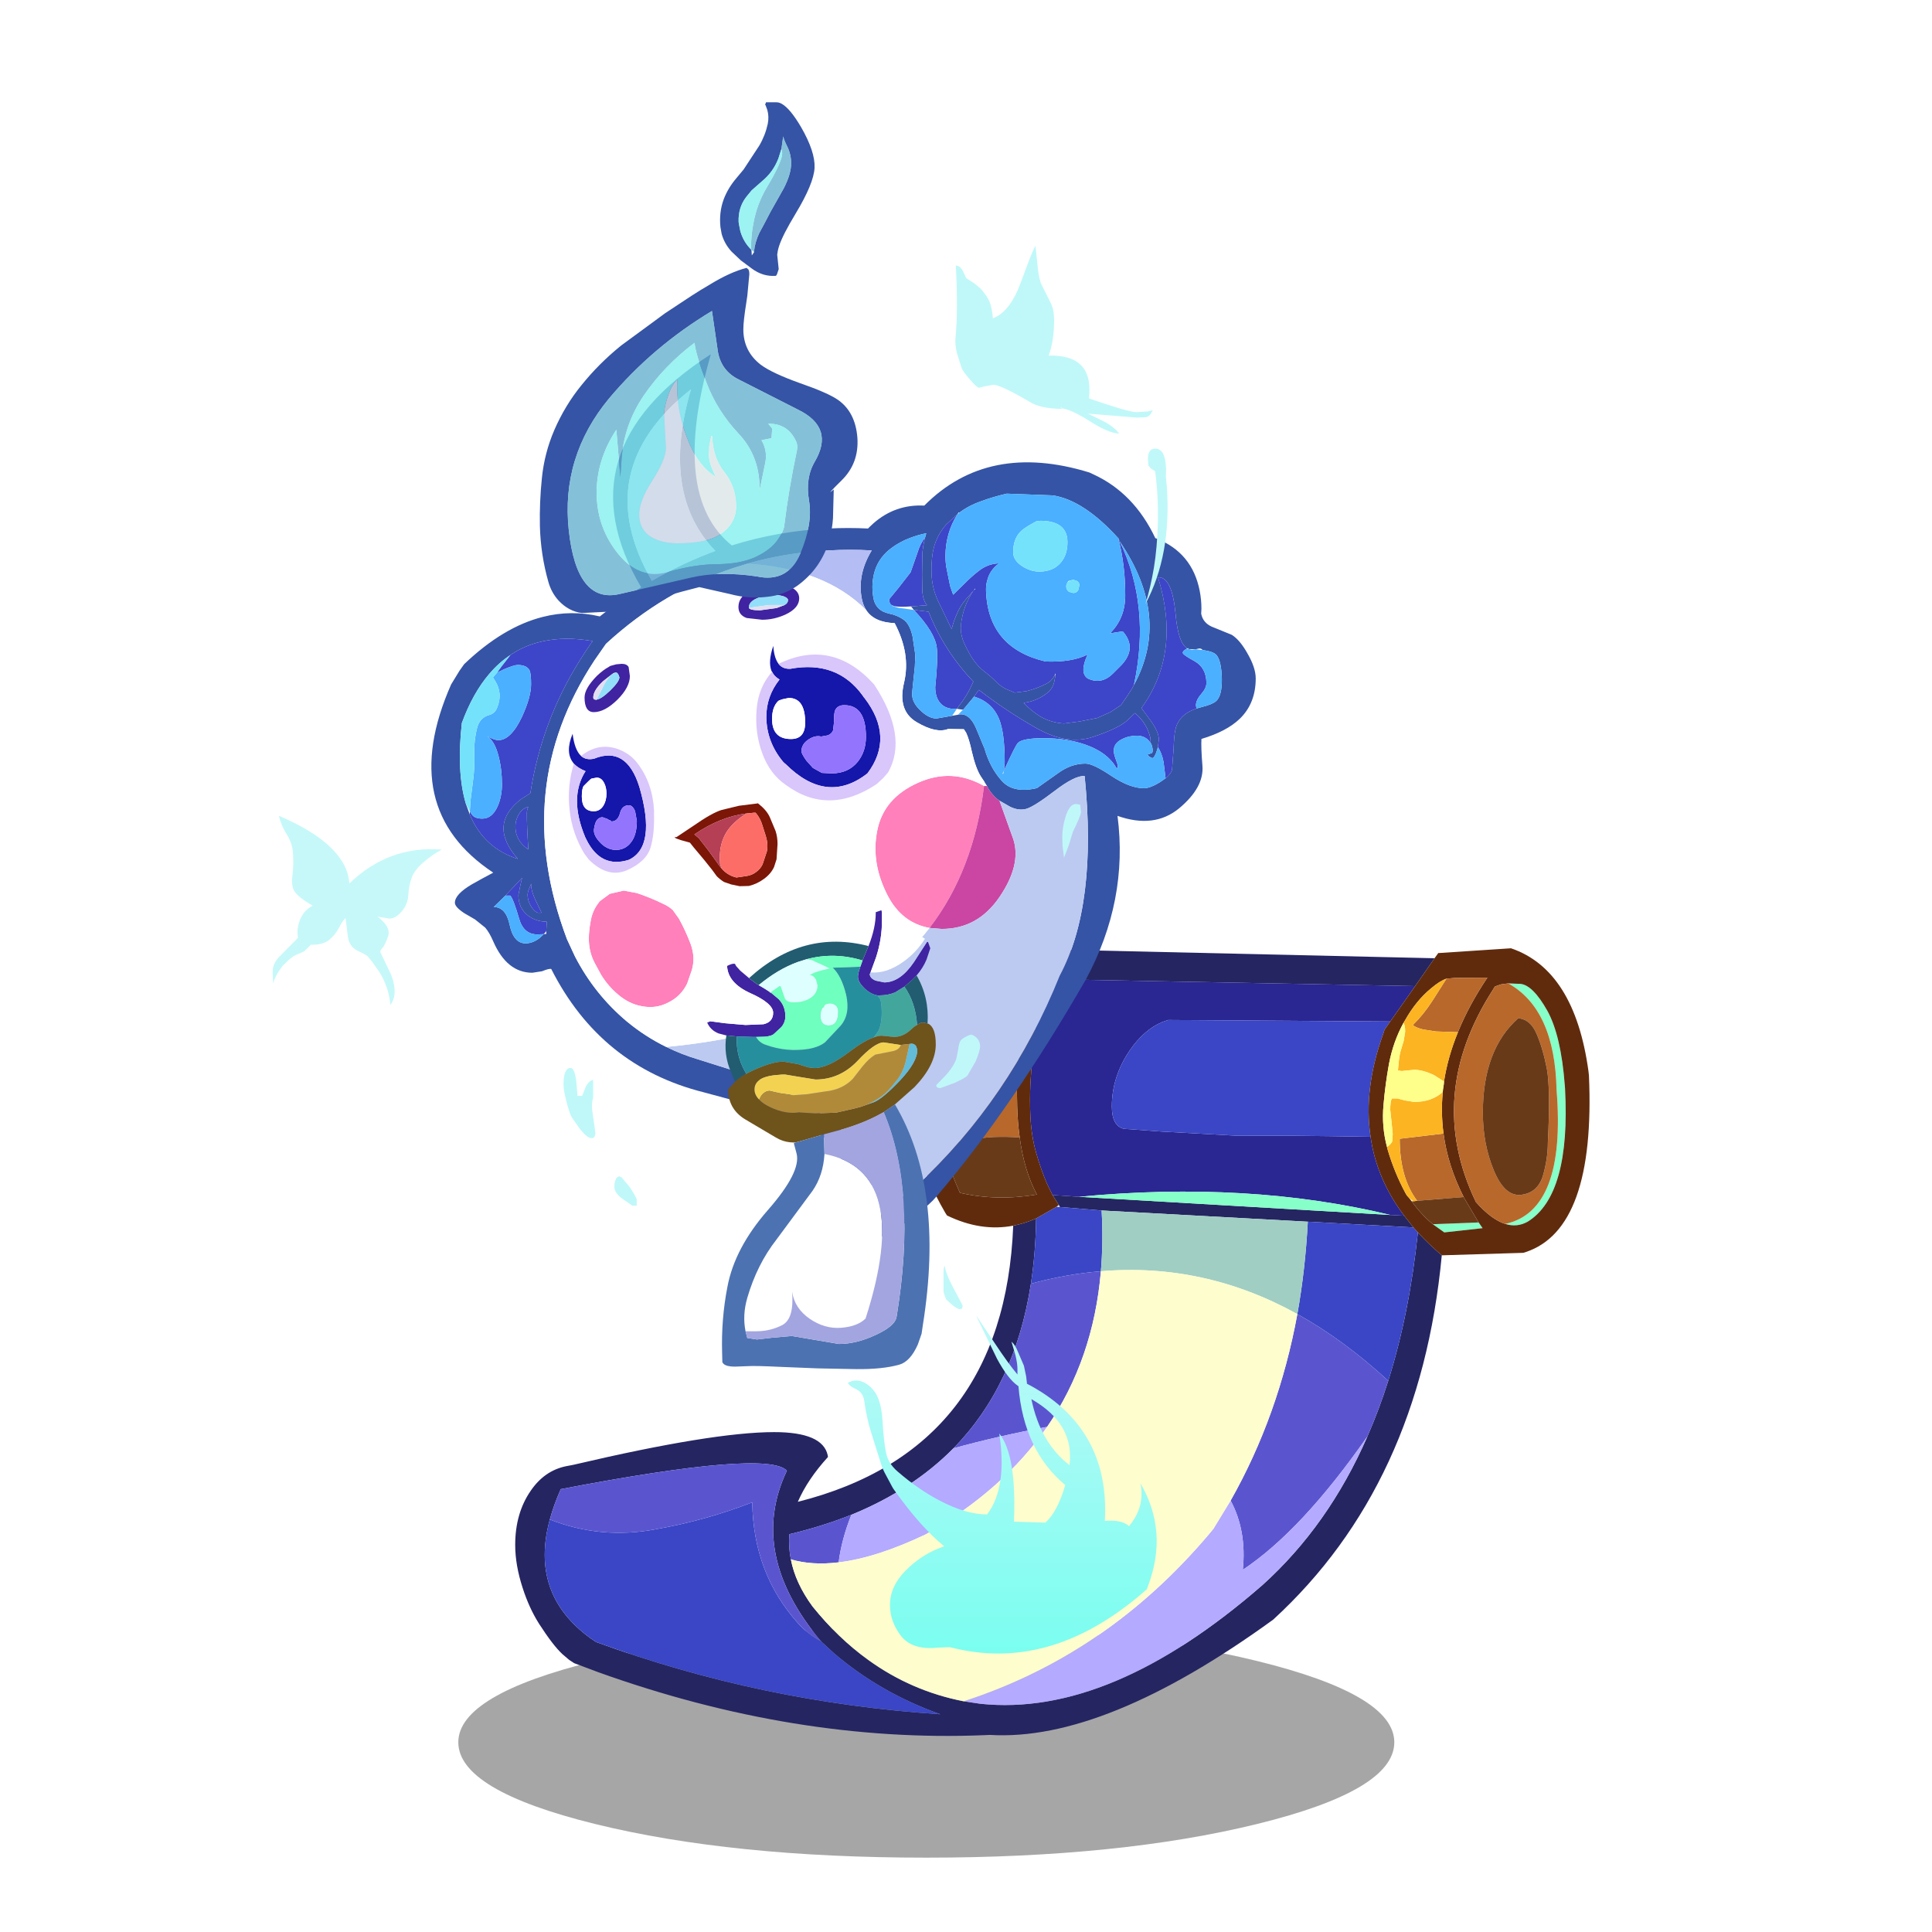<svg xmlns:ffdec="https://www.free-decompiler.com/flash" xmlns:xlink="http://www.w3.org/1999/xlink" ffdec:objectType="frame" height="90" width="90" xmlns="http://www.w3.org/2000/svg"><use ffdec:characterId="29" height="90.45" transform="translate(12.7 -3.45)" width="61.3" xlink:href="#a"/><defs><use ffdec:characterId="1" height="24.95" width="101.4" xlink:href="#b" id="k"/><use ffdec:characterId="3" height="162.35" width="215.7" xlink:href="#c" id="l"/><use ffdec:characterId="5" height="180.1" width="165.5" xlink:href="#d" id="m"/><use ffdec:characterId="7" height="38" width="33.95" xlink:href="#e" id="o"/><use ffdec:characterId="9" height="37.7" width="39.65" xlink:href="#f" id="q"/><use ffdec:characterId="11" height="241.95" width="121.3" xlink:href="#g" id="w"/><use ffdec:characterId="14" height="60.7" width="65.6" xlink:href="#h" id="s"/><use ffdec:characterId="20" height="102.75" transform="translate(6.3 35.25)" width="63.8" xlink:href="#i" id="t"/><use ffdec:characterId="27" height="92.15" width="46.3" xlink:href="#j" id="u"/><g id="a" transform="translate(-12.7 3.45)"><use ffdec:characterId="2" height="24.95" transform="matrix(.43 0 0 .43 21.35 75.808)" width="101.4" xlink:href="#k"/><use ffdec:characterId="4" height="162.35" transform="translate(24 43.2) scale(.232)" width="215.7" xlink:href="#l"/><use ffdec:characterId="6" height="180.1" transform="translate(20.1 16.5) scale(.232)" width="165.5" xlink:href="#m"/><filter id="n"><feColorMatrix in="SourceGraphic" result="filterResult0" values="0 0 0 0 0.0,0 0 0 0 0.0,0 0 0 0 1.0,0 0 0 1 0"/><feConvolveMatrix divisor="506" in="filterResult0" kernelMatrix="1 1 1 1 1 1 1 1 1 1 1 1 1 1 1 1 1 1 1 1 1 1 1 1 1 1 1 1 1 1 1 1 1 1 1 1 1 1 1 1 1 1 1 1 1 1 1 1 1 1 1 1 1 1 1 1 1 1 1 1 1 1 1 1 1 1 1 1 1 1 1 1 1 1 1 1 1 1 1 1 1 1 1 1 1 1 1 1 1 1 1 1 1 1 1 1 1 1 1 1 1 1 1 1 1 1 1 1 1 1 1 1 1 1 1 1 1 1 1 1 1 1 1 1 1 1 1 1 1 1 1 1 1 1 1 1 1 1 1 1 1 1 1 1 1 1 1 1 1 1 1 1 1 1 1 1 1 1 1 1 1 1 1 1 1 1 1 1 1 1 1 1 1 1 1 1 1 1 1 1 1 1 1 1 1 1 1 1 1 1 1 1 1 1 1 1 1 1 1 1 1 1 1 1 1 1 1 1 1 1 1 1 1 1 1 1 1 1 1 1 1 1 1 1 1 1 1 1 1 1 1 1 1 1 1 1 1 1 1 1 1 1 1 1 1 1 1 1 1 1 1 1 1 1 1 1 1 1 1 1 1 1 1 1 1 1 1 1 1 1 1 1 1 1 1 1 1 1 1 1 1 1 1 1 1 1 1 1 1 1 1 1 1 1 1 1 1 1 1 1 1 1 1 1 1 1 1 1 1 1 1 1 1 1 1 1 1 1 1 1 1 1 1 1 1 1 1 1 1 1 1 1 1 1 1 1 1 1 1 1 1 1 1 1 1 1 1 1 1 1 1 1 1 1 1 1 1 1 1 1 1 1 1 1 1 1 1 1 1 1 1 1 1 1 1 1 1 1 1 1 1 1 1 1 1 1 1 1 1 1 1 1 1 1 1 1 1 1 1 1 1 1 1 1 1 1 1 1 1 1 1 1 1 1 1 1 1 1 1 1 1 1 1 1 1 1 1 1 1 1 1 1 1 1 1 1 1 1 1 1 1 1 1 1 1 1 1 1 1 1 1 1 1 1 1 1 1 1 1 1 1 1 1 1 1 1 1 1 1 1 1 1 1 1 1 1 1 1 1 1 1 1 1 1 1 1 1 1 1 1 1 1 1 1 1 1 1 1 1 1 1 1 1 1 1 1" order="22 23" result="filterResult1"/><feComposite in="SourceGraphic" in2="filterResult1" result="filterResult2"/></filter><use ffdec:characterId="8" filter="url(#n)" height="38" transform="translate(12.7 38) scale(.232)" width="33.95" xlink:href="#o"/><filter id="p"><feColorMatrix in="SourceGraphic" result="filterResult3" values="0 0 0 0 0.0,0 0 0 0 0.0,0 0 0 0 1.0,0 0 0 1 0"/><feConvolveMatrix divisor="484" in="filterResult3" kernelMatrix="1 1 1 1 1 1 1 1 1 1 1 1 1 1 1 1 1 1 1 1 1 1 1 1 1 1 1 1 1 1 1 1 1 1 1 1 1 1 1 1 1 1 1 1 1 1 1 1 1 1 1 1 1 1 1 1 1 1 1 1 1 1 1 1 1 1 1 1 1 1 1 1 1 1 1 1 1 1 1 1 1 1 1 1 1 1 1 1 1 1 1 1 1 1 1 1 1 1 1 1 1 1 1 1 1 1 1 1 1 1 1 1 1 1 1 1 1 1 1 1 1 1 1 1 1 1 1 1 1 1 1 1 1 1 1 1 1 1 1 1 1 1 1 1 1 1 1 1 1 1 1 1 1 1 1 1 1 1 1 1 1 1 1 1 1 1 1 1 1 1 1 1 1 1 1 1 1 1 1 1 1 1 1 1 1 1 1 1 1 1 1 1 1 1 1 1 1 1 1 1 1 1 1 1 1 1 1 1 1 1 1 1 1 1 1 1 1 1 1 1 1 1 1 1 1 1 1 1 1 1 1 1 1 1 1 1 1 1 1 1 1 1 1 1 1 1 1 1 1 1 1 1 1 1 1 1 1 1 1 1 1 1 1 1 1 1 1 1 1 1 1 1 1 1 1 1 1 1 1 1 1 1 1 1 1 1 1 1 1 1 1 1 1 1 1 1 1 1 1 1 1 1 1 1 1 1 1 1 1 1 1 1 1 1 1 1 1 1 1 1 1 1 1 1 1 1 1 1 1 1 1 1 1 1 1 1 1 1 1 1 1 1 1 1 1 1 1 1 1 1 1 1 1 1 1 1 1 1 1 1 1 1 1 1 1 1 1 1 1 1 1 1 1 1 1 1 1 1 1 1 1 1 1 1 1 1 1 1 1 1 1 1 1 1 1 1 1 1 1 1 1 1 1 1 1 1 1 1 1 1 1 1 1 1 1 1 1 1 1 1 1 1 1 1 1 1 1 1 1 1 1 1 1 1 1 1 1 1 1 1 1 1 1 1 1 1 1 1 1 1 1 1 1 1 1 1 1 1 1 1 1 1 1 1 1 1 1 1 1 1 1 1 1 1 1 1 1 1 1 1 1 1 1 1" order="22 22" result="filterResult4"/><feComposite in="SourceGraphic" in2="filterResult4" result="filterResult5"/></filter><use ffdec:characterId="10" filter="url(#p)" height="37.7" transform="translate(44.5 11.45) scale(.232)" width="39.65" xlink:href="#q"/><use ffdec:characterId="13" height="241.95" transform="translate(26.25 20.9) scale(.232)" width="121.3" xlink:href="#r"/><use ffdec:characterId="19" height="60.7" transform="translate(26.5 27.2) scale(.232)" width="67.05" xlink:href="#s"/><use ffdec:characterId="26" height="139.2" transform="translate(23.689 -3.425) scale(.232)" width="75.3" xlink:href="#t"/><use ffdec:characterId="28" height="92.15" transform="translate(32.85 42.4) scale(.232)" width="46.3" xlink:href="#u"/></g><g id="c" fill-rule="evenodd"><path d="M100 59.9q2.35-.45 4.6-1.45-.1 6.9-1.05 13.1Q100.4 91.95 88 104.6q-8.25 8.35-20.5 13.35-5.75 2.3-12.45 3.9-.2 2.55.3 5.05.9 4.75 4.35 9.45 5.15 6.4 11.2 10.75 8.65 6.25 19.15 8.3l3.35.5q26.1 2.75 56.65-23.85 13.25-11.95 21.05-29.8 2.35-5.35 4.2-11.2 4.25-13.5 5.95-29.8 2.15 2.35 4.8 4.6-4.35 46.1-33.85 73.15-33.85 24.55-56.9 23.15l-1.1.05q-37.95 1.55-77.55-12.65l-4.8-1.8-1-.65-1.35-1.15q-1.9-1.75-4.7-6.1-2-3.15-3.3-7.2Q0 128.05 0 124q0-6.35 3.1-10.85 2.75-4.05 7.1-4.95l1.05-.2.5-.1q27.9-6.55 40.25-6.55 9.75 0 10.75 4.65l.05.35q-4.1 4.5-6.05 9Q98.2 104.9 100 59.9m9.15-4.15-1.25-2 5.3.35 62.55 3.65 2.75.15 1.85 2.35-21.2-1.15-41.4-2.25h-.05l-8.35-.7-.15-.35-.05-.05m-1.9-45.35q1.25-3.05 2.75-5.9h.05l74.55 1.7-3.9 5.6-73.45-1.4m-45.9 132.9q-14.7-17.6-6.8-34.2-3.9-4.25-45.4 3.7-1.4 3.15-2.2 6.1-4.1 15 8.25 23.9l1.05.7q33.2 12.15 69.1 14.5-12.15-4.35-21.4-12.3l-2.5-2.3.05-.05-.15-.05" fill="#252562"/><path d="m107.9 53.75-1.1-2.25q-1.25-2.9-2.2-6.25-.95-3.35-1.15-7.25-.15-3.3 0-6.55l.5-7.8q.35-3.5 1.2-6.95.75-3 1.85-5.8l.25-.5 73.45 1.4-5 7.1-44.6-.3-1.15.4q-3.65 1.5-6.55 5.7-3.6 5.3-3.6 11.25 0 3.9 2.4 4.5l7.6.55 15.35.85q9.6-.1 26.6.2 1.2 8.5 6.75 15.85l-2.75-.15q-28.6-6.9-62.55-3.65l-5.3-.35" fill="#2a2692"/><path d="m104.6 58.45 4.1-2.35.65.05 8.35.7h.05q.35 6.3-.15 12.2-6.9.55-14.05 2.5.95-6.2 1.05-13.1m67.15-16.4q-17-.3-26.6-.2L129.8 41l-7.6-.55q-2.4-.6-2.4-4.5 0-5.95 3.6-11.25 2.9-4.2 6.55-5.7l1.15-.4 44.6.3-1.15 1.65-.25.8q-4 11.05-2.55 20.7m8.6 18.2.9 1q-1.7 16.3-5.95 29.8-8.9-8.2-18.25-13.4 1.6-8.95 2.1-18.55l21.2 1.15M6.95 118.9q10.35 4.05 21.3 1.95 9.95-1.75 19.35-5.4.2 14.3 9.25 24.35 1.95 2.15 4.5 3.5l.1.1 2.5 2.3q9.25 7.95 21.4 12.3-35.9-2.35-69.1-14.5l-1.05-.7q-12.35-8.9-8.25-23.9" fill="#3a46c5"/><path d="m199.4 11.25 2.45.1q2.5.25 5.4 5.4 2.75 5 3.5 14.95l.05.65q1.15 21.4-7.5 26.75-2.15 1.2-4.5.45 12.25-2.65 10.3-26.9-.35-16.2-9.7-21.4m-5.95 48 .8 1.15-7.7.85-2.3-1.65 9.2-.35M113.2 54.1q33.95-3.25 62.55 3.65L113.2 54.1" fill="#87ffc8"/><path d="M100 59.9q-6.5 1.25-13.3-2.05l-.35-.55Q70.45 30.05 88.95.9l2.4-.5 4.1-.4 4.15.1 4.05.5q2.75.3 5.2 2.05.95.7 1.2 1.85H110q-1.5 2.85-2.75 5.9l-.25.5q-1.1 2.8-1.85 5.8-.85 3.45-1.2 6.95l-.5 7.8q-.15 3.25 0 6.55.2 3.9 1.15 7.25t2.2 6.25l1.1 2.25 1.25 2-.45.35-4.1 2.35q-2.25 1-4.6 1.45m84.6-53.7.75-1.05h.2l14.4-.95q12.75 4.35 15.55 24.65l.1.9q1.35 30.8-12.7 35.45l-.45.15-16.4.5q-2.65-2.25-4.8-4.6l-.9-1-1.85-2.35q-5.55-7.35-6.75-15.85-1.45-9.65 2.55-20.7l.25-.8 1.15-1.65 5-7.1 3.9-5.6m-78.5-1.8q-3.3-1.8-8.2-1.8l-4.7.65-1.3.2Q80.2 23.8 86.1 44.7q1.25 4.25 3.2 8.6 7.35 1.7 15.45.35-2.55-4.75-3.45-11.45-.4-2.85-.5-6.05-.35-11.05 1.7-19.4.9-3.65 1.85-6.4 1.1-3.4 2.3-5.6l.15-.3-.7-.05m93.3 6.85-1.45.2q-.8.25-1.25.45l-.3.5q-13.8 21.35-3.5 42.75 3.1 3.5 5.9 4.4 2.35.75 4.5-.45 8.65-5.35 7.5-26.75l-.05-.65q-.75-9.95-3.5-14.95-2.9-5.15-5.4-5.4l-2.45-.1m-10.1 9.8.05-.15q2.2-5.35 5.85-10.8l-6.45.05-1.75.15q-1.35.45-3.1 1.95-3 2.45-5.25 6.45l-.3.5q-2.05 3.75-2.9 8.2-.75 4.15-1.1 8.25-.4 4.35.7 8.45l.15.6q1.35 4.55 3.55 8.65l.3.5.45.5.5.65q2 2.75 4.25 4.6l2.3 1.65 7.7-.85-.8-1.15-2.9-4.9-.1-.2q-3.2-6.3-4.05-12.75-.55-4.15-.15-8.35l.05-.55.15-.95.05-.6q.75-4.9 2.8-9.9m-10.95-1.85-.1-.05.1.05" fill="#602b0d"/><path d="M86.1 44.7q-5.9-20.9 5.8-41.25l1.3-.2 4.7-.65q4.9 0 8.2 1.8l.55.35q-1.2 2.2-2.3 5.6-.95 2.75-1.85 6.4-2.05 8.35-1.7 19.4.1 3.2.5 6.05-2.45-.2-5.25-.1l-4.55.35q-3.85.55-5.4 2.25m112.7 14.85q-2.8-.9-5.9-4.4-10.3-21.4 3.5-42.75l.3-.5q.45-.2 1.25-.45l1.45-.2q9.35 5.2 9.7 21.4 1.95 24.25-10.3 26.9M187 10.3l1.75-.15 6.45-.05q-3.65 5.45-5.85 10.8l-.05.15-4.4-.15-2.6-.4q-1.6-.4-2.05-.9 2.1-2.05 3.85-4.75l2.9-4.55m-.6 31.1q.85 6.45 4.05 12.75l-9.35.75q-3.5-4.65-3.5-12.45l8.8-1.05m15-23.15q-7.1 6.3-7.1 18.95 0 6.3 2.2 11.6t5.5 4.9q3.3-.4 4.35-3.8 1-3.4 1-6.75.55-10.7-.2-14.75-.8-4.1-2.05-7-1.25-2.95-3.7-3.15" fill="#b8682b"/><path d="M101.3 42.2q.9 6.7 3.45 11.45-8.1 1.35-15.45-.35-1.95-4.35-3.2-8.6 1.55-1.7 5.4-2.25l4.55-.35q2.8-.1 5.25.1m89.15 11.95.1.2 2.9 4.9-9.2.35Q182 57.75 180 55h.35l.75-.1 9.35-.75m10.95-35.9q2.45.2 3.7 3.15 1.25 2.9 2.05 7 .75 4.05.2 14.75 0 3.35-1 6.75-1.05 3.4-4.35 3.8-3.3.4-5.5-4.9-2.2-5.3-2.2-11.6 0-12.65 7.1-18.95" fill="#693a18"/><path d="m187 10.3-2.9 4.55q-1.75 2.7-3.85 4.75.45.5 2.05.9l2.6.4 4.4.15q-2.05 5-2.8 9.9l-2.05-1.3q-2.25-1.05-3.95-1.05l-2.5.25-.75-.1q.2-2.7.5-3.8l.65-2.15.3-1.85q0-1.35-.35-1.75l.3-.5q2.25-4 5.25-6.45 1.75-1.5 3.1-1.95m-.75 22.75q-.4 4.2.15 8.35l-8.8 1.05q0 7.8 3.5 12.45l-.75.1-.85-.65-.45-.5-.3-.5q-2.2-4.1-3.55-8.65l-.15-.6q.9-.65 1.05-1.15l.1-1.45-.25-2.55-.25-2.3q0-1.8.35-2.3h1.1l1.5.4 1.85.3q3.55 0 5.75-2" fill="#fcb422"/><path d="m186.5 30.95-.05.6-.15.95-.05.55q-2.2 2-5.75 2l-1.85-.3-1.5-.4h-1.1q-.35.5-.35 2.3l.25 2.3.25 2.55-.1 1.45q-.15.5-1.05 1.15-1.1-4.1-.7-8.45.35-4.1 1.1-8.25.85-4.45 2.9-8.2.35.4.35 1.75l-.3 1.85-.65 2.15q-.3 1.1-.5 3.8l.75.1 2.5-.25q1.7 0 3.95 1.05l2.05 1.3" fill="#feff8a"/><path d="M159.15 59.1q-.5 9.6-2.1 18.55-18.7-10.35-39.45-8.6.5-5.9.15-12.2l41.4 2.25" fill="#a0cec3"/><path d="M157.05 77.65q9.35 5.2 18.25 13.4-1.85 5.85-4.2 11.2-13.2 18.9-25 26.75.8-7.85-2.45-13.9 9.65-17.05 13.4-37.45m-53.5-6.1q7.15-1.95 14.05-2.5-1.5 17.7-10.8 31.25-9.5 1.75-18.8 4.3 12.4-12.65 15.55-33.05m-36.05 46.4q-2 5.05-2.55 9.55-5.4.65-9.6-.6-.5-2.5-.3-5.05 6.7-1.6 12.45-3.9m-60.55.95q.8-2.95 2.2-6.1 41.5-7.95 45.4-3.7-7.9 16.6 6.8 34.2-2.55-1.35-4.5-3.5-9.05-10.05-9.25-24.35-9.4 3.65-19.35 5.4-10.95 2.1-21.3-1.95" fill="#5a55cf"/><path d="M143.65 115.1q3.25 6.05 2.45 13.9 11.8-7.85 25-26.75-7.8 17.85-21.05 29.8-30.55 26.6-56.65 23.85l-3.35-.5q28.75-9.3 49.25-33.55l.95-1.15.05-.1 3.35-5.5M88 104.6q9.3-2.55 18.8-4.3-8.75 12.65-24.4 21.6-9.9 4.7-17.45 5.6.55-4.5 2.55-9.55 12.25-5 20.5-13.35" fill="#b4aaff"/><path d="m143.65 115.1-3.35 5.5-.05.1-.95 1.15q-20.5 24.25-49.25 33.55-10.5-2.05-19.15-8.3-6.05-4.35-11.2-10.75-3.45-4.7-4.35-9.45 4.2 1.25 9.6.6 7.55-.9 17.45-5.6 15.65-8.95 24.4-21.6 9.3-13.55 10.8-31.25 20.75-1.75 39.45 8.6-3.75 20.4-13.4 37.45" fill="#fefdcd"/></g><g id="d" fill-rule="evenodd"><path d="M79.8 35q3.85-.2 7.85 0l.3-.3.8-.75q4.4-3.85 10.2-3.55 12.8-12.9 33.15-6.65l.75.35q8.2 3.75 12.5 12.85l.2.05q7.2 2.85 8.7 10.5.35 1.8.35 3.6l-.05 1q.35 1.8 2.1 2.6l4.05 1.65q1.65 1.05 3.15 3.75 1.65 2.85 1.65 5 0 5-3.2 8.1-2.65 2.55-7.7 4.05-.1 1.75.2 5.4.35 4.35-4.7 8.55-5 4.1-12.35 1.5 2.2 17-6.35 32.85-14.95 25.95-29.85 43.4l-.9 1q-5.65 5.5-12.95 8.4l-4.65 1.75q3.2-5.3 1.8-11.85-1.8-8.2-8.45-13-2.05-1.55-4.7-2.45l-17.05-4.6q-20.7-5.2-30.6-24.75-.4-.15-1.85.45l-1.95.3q-5.1 0-7.85-6.3-.75-1.75-1.6-2.75l-2.05-1.65-2.15-1.25q-1.9-1.25-1.9-2.1 0-1.7 3.4-3.7 1.75-1 4.3-2.35-19.45-12.9-8.45-37.8l1.65-2.7.95-1.35q7.85-7.5 15.8-9.5 5.7-1.45 11.45-.1 4.05-3.2 8.3-5.85Q25.95 19.4 56.1 0q-8.2 28.4 4.2 38.4 9.4-2.95 19.5-3.4m7.5 16.4q-.7-1.1-.95-2.6-.8-4.7 2.05-9.4-4.4-.25-8.6 0-7.35.35-14.15 2.05l-2.2.6-2.6.8q-14.15 4.6-25.8 15.3l-2.3 3.3q-16.95 25.7-5.55 56l1.6 3.45q3.95 7.65 10.45 13.1 3.7 3.05 7.9 5.1 3.05 1.5 6.4 2.5l8.25 2.6q7.2 2.3 13.55 6.4l1.9 1.3q4.45 2.45 7.6 6.7 4.55 6.15 3.6 13.6l-.5 1.75q3.95-2.1 5.7-3.85l.4-.45q1.55-1.5 3.25-2.55 18.9-17.55 28.85-42.3 7.6-14.2 5-40.1-1.95-.15-6.1 3.05-4.15 3.15-5.65 3.55-1.55.4-3.25-.45l-2.1-1.2-.55-.4q-.9-.8-1.65-1.95l-.3-.6-.5-.8-.7-1.05q-1.05-1.6-1.85-5.05-.55-2.55-1.15-3.8l-.45-.7-3.15-.05q-2.4.95-6.3-1.35-3.95-2.3-2.55-8Q96.25 60.15 93 54q-4.1-.15-5.7-2.6m11.8-14.55.1-.35.15-.55q-1.75.35-3.4 1-1.85.7-3.5 1.9-2.5 1.8-3.4 4.55-.8 2.5-.35 5.35.4 2.75 3.25 3.35 1.55.3 2.85 1.2 1.25.9 1.8 3.4l.55 3.7-.1 2.35-.45 4.3-.05.55-.05.65q0 1.75 1.75 3.35 1.65 1.55 3.15 1.55l3.15-.55 1.15-.2.6-.1q1.8 0 3 2.7l1.75 4.2q1.1 3.85 3.45 6.45 2.2 2.5 6.75 1.55l.35-.1 4.25-3q2.6-1.9 5.45-1.9 1.55 0 5.25 2.5 3.7 2.45 6.5 2.45 1.3 0 3.35-1.3l1-.7q1.15-.95 1.3-1.8l.3-4q.1-2.7.35-3.9.65-3.1 4.25-4.3l1.05-.3q2.05-.5 2.85-1.15 1.25-1.05 1.2-4.55-.1-3.55-1.05-4.7-.6-.75-2.8-1.05-.35-.45-1-.25l-.4.1-1.45-.05-.1-.2-.15.1-.05-.05q-1.8-1.15-2.3-6.95-.7-7.3-3.4-7.3h-.1v.05q4.65 15.2-3.35 26.2l1.95 2.65q1.55 2.2 1.55 3.7l-.2 1.5-.15.55q-.5 1.65-1 1.65l-.6-.3-.35-.4.85-.3q.2-.05.2-.5 0-.9-.4-1.55l-.05-1q-.7-2.95-3-4.9l-.1-.1-.05.05-1.45 1.4q-1.8 1.65-6.95 3.35-5.15 1.7-11.2-1.7-6.05-3.4-11.7-7.75l-.95 1.35-2.2 2.65-1.25-.2.45-.65q1.65-2.05 2.8-4.7l.05-.1-1.45-1.6q-4.85-5.6-7.55-12.45l-2.95-.35-.55-.7 3.2-.25q-.75-.8-.95-2.7l-.05-3.35.05-4.25q.15-1.75.55-3.25m6.85-5-.1-.1-.25.4-2.3 2.1q-1.05 1.2-1.75 2.7-.7 1.5-.95 3.2-.25 1.8-.2 3.7.05 2.9 1.25 5.55l.8 1.65 2 4.15q.35-1.5.95-2.85.65-1.6 1.7-2.9l1.75-2q-2.15 3.1-2.55 7-.1 1.1.2 2.25.25 1.15 1.55 3.45 1.25 2.25 2.9 3.5 1.6 1.25 2.45 2.15.85.85 1.9 1.4l1.8.75 2.4-.3q2.05-.5 4-1.5 1.05-.55 1.65-1.7h.15l-.25 1.3q-.3 1.45-1.5 2.35-2.1 1.6-4.65 1.9 1.5 1.6 3.35 2.75 2.2 1.25 4.75 1.4l3.1-.4 3.55-.7 2.7-1.2 2.1-1.4 1.4-2.05.8-1.25.4-.75q7.45-13.65-2.85-28.8l-.3-.7h-.05q-6.9-7.6-13.1-8.55L115.5 28q-2.8.65-5.2 1.55-2.45.85-4.35 2.3M44.25 45.5q6.2-3.6 12.75-6-11.05-11.4-4.9-32.45-20.6 16.3-7.85 38.45M7.7 92.45q2.8 6.7 9.65 8.9-6.1-6.9.7-12.05l1.8-1.15q2.25-14.45 9.95-26.7 1.2-1.95 2.55-3.85-5.5-.95-10 .05-3.55.75-6.5 2.75-2.3 1.5-4.25 3.8-3.3 3.85-5.5 9.85-1.1 9.8.8 16.2l.8 2.2m11.75-1.55q-1.2.25-1.95 1.55-.65 1.15-.65 2.4 0 2.85 2.6 4.6-.3-4.6-.3-7.2 0-.85.3-1.35m.5 15.6-.35.85q-.3.7-.3 1.2 0 1.1.65 2.25.7 1.15 1.45 1.35h.7l-1.25-2.6Q20 107.7 20 106.6v-.3l-.05.2m3.1 9.35.1-1.9q-2.15 0-3.8-1.25-1.9-1.5-1.9-4.1l.4-2 .35-1.45-3.35 3.55-.25.25-2.1 2.05q2.45 0 3.2 3.6.8 3.7 3.2 3.7 1.45 0 2.85-1.1l.8-.75.5-.05v-.55" fill="#3554a5"/><path d="M99.1 36.85q-.4 1.5-.55 3.25l-.05 4.25.05 3.35q.2 1.9.95 2.7l-3.2.25h-.2q-1.9.15-3.2-.05l-.45-.2q-.55-.25-.55-1.2l1.85-2.25 2.45-3.15 1.35-3.85q.6-2 1.55-3.1m-2.25 14.5 2.95.35q2.7 6.85 7.55 12.45l1.45 1.6-.05.1q-1.15 2.65-2.8 4.7l-.45.65q-1.9.15-3.05-.85-1.3-1.2-1.3-3.5.6-5.85.3-8-.4-3.05-4.6-7.5m12.1 17.4.95-1.35q5.65 4.35 11.7 7.75 6.05 3.4 11.2 1.7 5.15-1.7 6.95-3.35l1.45-1.4.05-.05.1.1q2.3 1.95 3 4.9l.05 1-.5-.6q-.9-.85-2.25-.85-1.65 0-3 .7-1.65.8-1.65 2.3 0 .6.3 1.45l.5 1.45v.7q-.15-.15-.3-.15-1.75-3.1-6.2-4.65-3.7-1.3-8.45-1.3-4.15 0-5.1.95-.5.5-2.8 5.55l.15-1.65q0-5.95-1.15-8.75-1.4-3.35-5-4.45m36.9 10.15.2-1.5q0-1.5-1.55-3.7l-1.95-2.65q8-11 3.35-26.2l.1-.05q2.7 0 3.4 7.3.5 5.8 2.3 6.95l-.05.1q-.8.4-.8.8t2.4 1.7q2.35 1.35 2.35 4.4 0 1-1.05 2.2-1.05 1.2-1.05 2.25l.1.65q-3.6 1.2-4.25 4.3-.25 1.2-.35 3.9l-.3 4q-.15.85-1.3 1.8l-.4-3.25q-.35-1.85-1.15-3M105.6 32.15q-2.35 3.7-2.4 8.3 0 1.5.25 2.7l.7 3.45.6 1.7 3-2.95q1.2-1.15 2.55-2.15 1.7-1.15 3.65-1.2-1.85 1.35-2.35 3.4-.3 1-.25 2.2.45 11.4 11.95 14.1 5.3.2 8.45-1.4-1.7 3.65 0 4.8 2.8 1.35 5.15-1.05l1.7-1.7q3.1-3.4.2-6.7l-2.55.4q3-3 3.05-7.45.05-6.05-1.4-11.7l.3.7q6.25 12.95 2.85 28.8l-.4.75-.8 1.25-1.4 2.05-2.1 1.4-2.7 1.2-3.55.7-3.1.4q-2.55-.15-4.75-1.4-1.85-1.15-3.35-2.75 2.55-.3 4.65-1.9 1.2-.9 1.5-2.35l.25-1.3v-.4l-.15.4q-.6 1.15-1.65 1.7-1.95 1-4 1.5l-2.4.3-1.8-.75q-1.05-.55-1.9-1.4-.85-.9-2.45-2.15-1.65-1.25-2.9-3.5-1.3-2.3-1.55-3.45-.3-1.15-.2-2.25.4-3.9 2.55-7l-1.75 2q-1.05 1.3-1.7 2.9-.6 1.35-.95 2.85l-2-4.15-.8-1.65q-1.2-2.65-1.25-5.55-.05-1.9.2-3.7.25-1.7.95-3.2.7-1.5 1.75-2.7l2.3-2.1m3.25 15.3.35-.3-.05-.1-.3.4m-93 12.95q2.95-2 6.5-2.75 4.5-1 10-.05-1.35 1.9-2.55 3.85-7.7 12.25-9.95 26.7l-1.8 1.15q-6.8 5.15-.7 12.05-6.85-2.2-9.65-8.9v-.65l.5.75q.6.7 2 .7 1.95 0 3.05-2.4.9-2 .9-4.5 0-3.05-.7-5.7-.8-3.1-2.35-4 1.55.85 2.3.85 2.55 0 4.75-4.65 1.85-4 1.85-6.6 0-2.05-.3-2.75-.55-1.1-2.4-1.1-.7 0-2.7.85l-1.45.7.9-1.25 1.8-2.3M20 106.6q0 1.1.85 2.95l1.25 2.6h-.7q-.75-.2-1.45-1.35-.65-1.15-.65-2.25 0-.5.3-1.2l.35-.85.05.1m-.55-15.7q-.3.5-.3 1.35 0 2.6.3 7.2-2.6-1.75-2.6-4.6 0-1.25.65-2.4.75-1.3 1.95-1.55m-4.6 17.8 3.35-3.55-.35 1.45-.4 2q0 2.6 1.9 4.1 1.65 1.25 3.8 1.25l-.1 1.9-.5.6-1.3.05q-2.75 0-3.65-3.15-1.2-4.1-1.8-4.65h-.95" fill="#3d45c8"/><path d="m104.55 72.6-3.15.55q-1.5 0-3.15-1.55-1.75-1.6-1.75-3.35l.05-.65.05-.55.45-4.3.1-2.35-.55-3.7q-.55-2.5-1.8-3.4-1.3-.9-2.85-1.2-2.85-.6-3.25-3.35-.45-2.85.35-5.35.9-2.75 3.4-4.55 1.65-1.2 3.5-1.9 1.65-.65 3.4-1l-.15.55-.1.35q-.95 1.1-1.55 3.1L96.2 43.8l-2.45 3.15-1.85 2.25q0 .95.55 1.2l.45.2-.3-.05h-.15l1.25.35.25.05 2.25.3.65.1q4.2 4.45 4.6 7.5.3 2.15-.3 8 0 2.3 1.3 3.5 1.15 1 3.05.85l-.95 1.4m2.2-1.2 2.2-2.65q3.6 1.1 5 4.45 1.15 2.8 1.15 8.75l-.15 1.65q2.3-5.05 2.8-5.55.95-.95 5.1-.95 4.75 0 8.45 1.3 4.45 1.55 6.2 4.65.15 0 .3.15v-.7l-.5-1.45q-.3-.85-.3-1.45 0-1.5 1.65-2.3 1.35-.7 3-.7 1.35 0 2.25.85l.5.6q.4.65.4 1.55 0 .45-.2.5l-.85.3.35.4.6.3q.5 0 1-1.65l.15-.55q.8 1.15 1.15 3l.4 3.25-1 .7q-2.05 1.3-3.35 1.3-2.8 0-6.5-2.45-3.7-2.5-5.25-2.5-2.85 0-5.45 1.9l-4.25 3-.35.1q-4.55.95-6.75-1.55-2.35-2.6-3.45-6.45L109.3 75q-1.2-2.7-3-2.7l-.6.1.85-.85.2-.15m48.1-12q2.2.3 2.8 1.05.95 1.15 1.05 4.7.05 3.5-1.2 4.55-.8.65-2.85 1.15l-1.05.3-.1-.65q0-1.05 1.05-2.25t1.05-2.2q0-3.05-2.35-4.4-2.4-1.3-2.4-1.7 0-.4.8-.8l.35.05.7.15.75-.1.45.05.95.1M105.6 32.15l.35-.3q1.9-1.45 4.35-2.3 2.4-.9 5.2-1.55l9.25.35q6.2.95 13.1 8.55h.05q1.45 5.65 1.4 11.7-.05 4.45-3.05 7.45l2.55-.4q2.9 3.3-.2 6.7l-1.7 1.7q-2.35 2.4-5.15 1.05-1.7-1.15 0-4.8-3.15 1.6-8.45 1.4-11.5-2.7-11.95-14.1-.05-1.2.25-2.2.5-2.05 2.35-3.4-1.95.05-3.65 1.2-1.35 1-2.55 2.15l-3 2.95-.6-1.7-.7-3.45q-.25-1.2-.25-2.7.05-4.6 2.4-8.3m15.85 1.4-1.25.7q-1.35.8-1.85 1.3-1.55 1.5-1.55 4.2 0 1.7 1.95 2.9 1.65 1 3.25 1 2.85 0 4.35-1.8 1.35-1.55 1.35-4.1 0-4.25-5.35-4.3l-.9.1m7.15 11.8-.7.2-.25.35-.2.6v.1q0 .7.55 1.1l.85.25q.65 0 1-.55l.25-1q0-.55-.45-.85l-.75-.25-.3.05m9.6-7.75q10.3 15.15 2.85 28.8 3.4-15.85-2.85-28.8M13.15 63.95l1.45-.7q2-.85 2.7-.85 1.85 0 2.4 1.1.3.7.3 2.75 0 2.6-1.85 6.6-2.2 4.65-4.75 4.65-.75 0-2.3-.85 1.55.9 2.35 4 .7 2.65.7 5.7 0 2.5-.9 4.5-1.1 2.4-3.05 2.4-1.4 0-2-.7l-.5-.75.15-2.25L8.3 86q.4-2.75.3-5.55-.1-2.9.6-5.55.55-2 2.55-2.5 1-.35 1.4-1.35 1.25-2.9-.4-5.5l-.4-.65.8-.95m9.4 52.5-.8.75q-1.4 1.1-2.85 1.1-2.4 0-3.2-3.7-.75-3.6-3.2-3.6l2.1-2.05.25-.25h.95q.6.55 1.8 4.65.9 3.15 3.65 3.15l1.3-.05m92.4-32.85-.3.65h.15l.15-.65" fill="#4ab0ff"/><path d="M122.35 33.45q5.35.05 5.35 4.3 0 2.55-1.35 4.1-1.5 1.8-4.35 1.8-1.6 0-3.25-1-1.95-1.2-1.95-2.9 0-2.7 1.55-4.2.5-.5 1.85-1.3l1.25-.7.8-.1h.1m5.3 12.45q.3-.35.95-.55l.3-.05.75.25q.45.3.45.85l-.25 1q-.35.55-1 .55l-.85-.25q-.55-.4-.55-1.1v-.1l.2-.6M6.9 90.25q-1.9-6.4-.8-16.2 2.2-6 5.5-9.85 1.95-2.3 4.25-3.8l-1.8 2.3-.9 1.25-.8.95.4.65q1.65 2.6.4 5.5-.4 1-1.4 1.35-2 .5-2.55 2.5-.7 2.65-.6 5.55.1 2.8-.3 5.55l-.45 3.55-.15 2.25-.8-1.55" fill="#74e2fa"/><path d="m63.45 42.05 2.2-.6q6.8-1.7 14.15-2.05 4.2-.25 8.6 0-2.85 4.7-2.05 9.4.25 1.5.95 2.6-8.3-8.35-23.85-9.35m-19.2 3.45Q31.5 23.35 52.1 7.05 45.95 28.1 57 39.5q-6.55 2.4-12.75 6" fill="#b4bdf4"/><path d="m52.3 123.6-.95 2.75q-1.25 2.6-3.85 3.85-2.5 1.3-5.35.7-2.45-.45-4.6-2.25-2.1-1.75-3.5-4.05l-1.3-2.4q-1.2-2.3-1.15-5 0-1.4.35-3.3.3-1.9 1.35-3.4l.4-.55.2-.2 1.9-1.4 2.8-.65 2.65.5q2.7.9 5.25 2.15 1.05.45 1.95 1.25l1.25 1.75q1.35 2.45 2.35 5.1.45 1.25.55 2.6.05 1.3-.3 2.55m47.7-8.4q-5.5-1-8.35-6.4-3.45-6.6-2.15-13.1 1.25-6.55 8.2-9.65 6.8-3.05 13.25.65-2.05 16.95-10.95 28.5" fill="#ff80bb"/><path d="m111.55 86.7.3.6q.75 1.15 1.65 1.95l.55.4 2.8 7.8q1.6 5.1-2.8 11.55-4.4 6.45-11.65 6.4l-2.4-.2q8.9-11.55 10.95-28.5h.6" fill="#ca46a2"/><path d="m114.05 89.65 2.1 1.2q1.7.85 3.25.45 1.5-.4 5.65-3.55 4.15-3.2 6.1-3.05 2.6 25.9-5 40.1-9.95 24.75-28.85 42.3-1.7 1.05-3.25 2.55l-.4.45q-1.75 1.75-5.7 3.85l.5-1.75q.95-7.45-3.6-13.6-3.15-4.25-7.6-6.7l-1.9-1.3q-6.35-4.1-13.55-6.4l-8.25-2.6q-3.35-1-6.4-2.5 37.1-3.55 52.85-23.9l2.4.2q7.25.05 11.65-6.4t2.8-11.55l-2.8-7.8" fill="#bccaf1"/><path d="M63.45 42.05q15.55 1 23.85 9.35 1.6 2.45 5.7 2.6 3.25 6.15 1.9 11.9-1.4 5.7 2.55 8 3.9 2.3 6.3 1.35l3.15.05.45.7q.6 1.25 1.15 3.8.8 3.45 1.85 5.05l.7 1.05-.1.8q-6.45-3.7-13.25-.65-6.95 3.1-8.2 9.65-1.3 6.5 2.15 13.1 2.85 5.4 8.35 6.4-15.75 20.35-52.85 23.9-4.2-2.05-7.9-5.1-6.5-5.45-10.45-13.1l-1.6-3.45q-11.4-30.3 5.55-56l2.3-3.3q11.65-10.7 25.8-15.3l2.6-.8M52.3 123.6q.35-1.25.3-2.55-.1-1.35-.55-2.6-1-2.65-2.35-5.1l-1.25-1.75q-.9-.8-1.95-1.25-2.55-1.25-5.25-2.15l-2.65-.5-2.8.65-1.9 1.4-.2.2-.4.55q-1.05 1.5-1.35 3.4-.35 1.9-.35 3.3-.05 2.7 1.15 5l1.3 2.4q1.4 2.3 3.5 4.05 2.15 1.8 4.6 2.25 2.85.6 5.35-.7 2.6-1.25 3.85-3.85l.95-2.75" fill="#fff"/></g><g id="r"><filter id="v"><feColorMatrix in="SourceGraphic" result="filterResult6" values="0 0 0 0 0.0,0 0 0 0 0.0,0 0 0 0 1.0,0 0 0 1 0"/><feConvolveMatrix divisor="484" in="filterResult6" kernelMatrix="1 1 1 1 1 1 1 1 1 1 1 1 1 1 1 1 1 1 1 1 1 1 1 1 1 1 1 1 1 1 1 1 1 1 1 1 1 1 1 1 1 1 1 1 1 1 1 1 1 1 1 1 1 1 1 1 1 1 1 1 1 1 1 1 1 1 1 1 1 1 1 1 1 1 1 1 1 1 1 1 1 1 1 1 1 1 1 1 1 1 1 1 1 1 1 1 1 1 1 1 1 1 1 1 1 1 1 1 1 1 1 1 1 1 1 1 1 1 1 1 1 1 1 1 1 1 1 1 1 1 1 1 1 1 1 1 1 1 1 1 1 1 1 1 1 1 1 1 1 1 1 1 1 1 1 1 1 1 1 1 1 1 1 1 1 1 1 1 1 1 1 1 1 1 1 1 1 1 1 1 1 1 1 1 1 1 1 1 1 1 1 1 1 1 1 1 1 1 1 1 1 1 1 1 1 1 1 1 1 1 1 1 1 1 1 1 1 1 1 1 1 1 1 1 1 1 1 1 1 1 1 1 1 1 1 1 1 1 1 1 1 1 1 1 1 1 1 1 1 1 1 1 1 1 1 1 1 1 1 1 1 1 1 1 1 1 1 1 1 1 1 1 1 1 1 1 1 1 1 1 1 1 1 1 1 1 1 1 1 1 1 1 1 1 1 1 1 1 1 1 1 1 1 1 1 1 1 1 1 1 1 1 1 1 1 1 1 1 1 1 1 1 1 1 1 1 1 1 1 1 1 1 1 1 1 1 1 1 1 1 1 1 1 1 1 1 1 1 1 1 1 1 1 1 1 1 1 1 1 1 1 1 1 1 1 1 1 1 1 1 1 1 1 1 1 1 1 1 1 1 1 1 1 1 1 1 1 1 1 1 1 1 1 1 1 1 1 1 1 1 1 1 1 1 1 1 1 1 1 1 1 1 1 1 1 1 1 1 1 1 1 1 1 1 1 1 1 1 1 1 1 1 1 1 1 1 1 1 1 1 1 1 1 1 1 1 1 1 1 1 1 1 1 1 1 1 1 1 1 1 1 1 1 1 1 1 1 1 1 1 1 1 1 1 1 1 1 1 1 1 1 1 1 1" order="22 22" result="filterResult7"/><feComposite in="SourceGraphic" in2="filterResult7" result="filterResult8"/></filter><use ffdec:characterId="12" filter="url(#v)" height="241.95" width="121.3" xlink:href="#w"/></g><g id="g" fill-rule="evenodd"><path d="m117.45 3.4-.1-1.35q0-2.05 1.45-2.05 1.95 0 2.15 3.5l.05.45-.05 1.75.2 2q.95 13.65-4.3 23.5 1.05-3.4 1.7-7.3.65-3.9.8-9.1.1-5.25-.55-10.25l-.6-.4-.25-.15-.5-.6M76.3 166.9v-1.3q0-1.2.25-1.55.25 1.75 1.8 4.6l1.8 3.4-.1.6-.45.15q-.45 0-1.6-.9l-1.15-1.05q-.45-1-.55-1.7v-2.25m-65.15-20.8h.05l.45.2 1.6 1.9q1.2 1.8 1.45 2.55V152h-.9l-2.35-1.65q-1.25-1.1-1.25-2.15 0-.6.15-1.15l.3-.65.5-.3m-8.6-19.2.25 2.9v.15h.95l.75-1.9q.6-1.1 1.45-1.3v3.6q-.45 1.35-.05 3.5l.5 3.5q0 1.1-.75 1.1-.85 0-2.25-1.7l-1.65-2.35q-.45-.6-1.1-3.05-.65-2.5-.65-3.65 0-3.35 1.45-3.35.75 0 1.1 2.55m76 .45-2.9 1.05q-.8 0-.8-.6l1.65-1.7q1.8-1.9 2.4-3.65l.35-1.85q.15-1.25.5-1.75.35-.45 1.5-1l.6-.2q.7.2 1.2.75.6.7.6 1.6 0 .9-.9 3.05l-1.65 2.85q-.35.4-2.55 1.45m24.35-56 .85.15.15 1.45q0 .7-1.6 3.95l-.85 2.75-.95 2.5-.3-2.45-.05-1.7q0-1.85.6-3.9.8-2.75 2.15-2.75" fill="#c0f8f9"/><path d="M58.65 188.8q-1.2-.55-1.55-1.2v-.05q.95-.45 1.6-.45 1.85 0 3.5 1.9 1.6 1.9 1.85 6.15.25 4.2.7 6.4.4 2.15 2.3 3.8 4.15 3.6 8.45 5.85 5.3 2.8 9.55 2.8 4.1-5.4 2.45-16.25 3.5 4.35 2.95 17.7l6.3.2q2.4-2.1 4-7.55-8.35-6.95-9.4-19.85l-.15-.1q-1.95-1.35-4.15-5.4l-4.1-8.45v-.05H83l3.55 5.3q2.75 4.15 4.6 6.35v-1.1q0-1.1-.4-2.75l-.8-2.75q.75.65 1.3 2.05l1.2 2.8.45 2.15.15 1.3v.15q16.7 8.7 15.65 27.55 3.35-.3 4.85 1.05 3.25-3.85 2.3-8.6 5.65 9.7 1.5 20.65l-.2.6q-18.5 16.4-38.1 12l-1.5-.35-2.45.1q-5.3.55-7.55-2.65-2.3-3.2-1.95-6.8.35-3.6 3.85-6.75 3.1-2.85 7-4.15-4.75-3.85-10.15-11.45l-.25-.4-1.15-2.15q-.9-1.6-1.2-2.75l-1.8-5.7q-1.05-3.25-1.5-6.7-.25-1.8-1.75-2.45m42.95 15.3q1.05-8.3-7.65-13.25 1.8 8.75 7.65 13.25" fill="url(#x)"/></g><g id="h" fill-rule="evenodd"><path d="m40.8 17.65-.1-.15q-.75-1.9.35-5.05.15 2.4 1.05 3.6.8 1.05 2.35 1 9.45-1.75 14.6 5.45l.2.3.1.1q6.05 7.9.6 15.15-8.15 6.35-16.4-1.85-.35-.25-.55-.5-3.25-3.9-3.35-8.85-.05-4.25 2.65-7.65-1.05-.6-1.5-1.55m1.2 5.9q-1.2 1.2-1.2 3.55 0 4.05 3.8 4.05 2.85 0 2.85-3.3 0-4.95-3.3-4.95l-1.2.25-.15.05-.6.2-.2.15m8.65 7.1q-1.2-.3-2.55.6-1.4.95-1.4 2.35 0 .5 1 1.9l1.3 1.45 1.8 1 1.95.1q3.4 0 5.3-2.4 1.6-2.05 1.6-4.95 0-6.35-4.35-6.35-1.3 0-1.8.95-.2.45-.25 1.3v.95l-.05.55-.15 1.3q-.2.6-1 1l-1.4.25M1 36.1l-.1-.15q-1.7-2.1-.15-5.85.4 3.2 1.65 4.4l.05.05q1 .9 2.6.55 6.5-2.65 9.1 5.65 3.5 12-2.1 14.65-5.65 1.8-8.55-4.1l-.2-.4q-3.35-8 .05-13.3Q1.85 37 1 36.1m2.9 3.55-.35.35-.6.6q-.35.55-.35 2.1 0 2.95 2.4 2.95 1.25 0 1.95-1.15.6-1 .6-2.4 0-1.2-.45-2.1-.55-1.1-1.5-1.1l-1.1.2v.05h-.1l-.5.5m3.7 7.5-.85-.3q-.6 0-1.05.5-.45.5-.65 1.85-.2 1.3 1.35 2.85 1.5 1.5 3.4 1.35 1.85-.15 2.95-1.9.9-1.45.9-3.9l-.35-1.95q-.5-1.2-1.25-1.2-1.4 0-1.8 1.65-.45 1.6-1.7 1.6l-.2-.2q-.2 0-.7-.35H7.6" fill="#1516aa"/><path d="M36.15 4.8q.15.5 2.25.5l3.3-.45 1.6-.6.3-.2q.4-.35.4-.8 0-.45-1-.8l-1.4-.3h-.1l-.95.15-1.75.25q-.55.1-1.05.35-1.6.7-1.6 1.8v.1m5.4-4.8q1.55 0 2.9.6 1.8.8 1.8 2.3 0 1.95-2.75 3.25-2.3 1.05-4.7 1.05l-3.1-.35q-1.65-.6-1.65-2.2 0-1.85 1.85-2.95L38 .8l.25-.1.95-.3.55-.25 1.8-.15m-36 23.25q1-.15 2.75-1.85 1.85-1.8 1.85-2.65l-.25-.65-.25-.25-.15-.05h-.1q-.35 0-.7.3l-1.85 1.45Q4.9 21.4 4.9 22.8q0 .45.5.45l.15.05v-.05m2.85-6.8 1.1-.3.55-.05.55-.05q1.05 0 1.4.65l.25 1.8q0 2.25-2.5 4.75-2.55 2.5-4.75 2.5-1.85 0-1.85-2.95 0-1.8 2.45-4.3 1.3-1.25 2.45-1.85.15-.15.35-.2" fill="#4023a1"/><path d="M43.3 4.25h-3.1l-4.05.55v-.1q0-1.1 1.6-1.8.5-.25 1.05-.35l1.75-.25.95-.15h.1l1.4.3q1 .35 1 .8 0 .45-.4.8l-.3.2M8.7 18.1l.8-.3.15.05.25.25.25.65q0 .85-1.85 2.65-1.75 1.7-2.75 1.85L7.1 20.2q.85-1.55 1.6-2.1" fill="#93dff9"/><path d="m43.3 4.25-1.6.6-3.3.45q-2.1 0-2.25-.5l4.05-.55h3.1M8.7 18.1q-.75.55-1.6 2.1l-1.55 3.05H5.4q-.5 0-.5-.45 0-1.4 1.95-3.25L8.7 18.1" fill="#e3def1"/><path d="m42 23.55.2-.15.6-.2.15-.05 1.2-.25q3.3 0 3.3 4.95 0 3.3-2.85 3.3-3.8 0-3.8-4.05 0-2.35 1.2-3.55M4.5 39.15v-.05l1.1-.2q.95 0 1.5 1.1.45.9.45 2.1 0 1.4-.6 2.4-.7 1.15-1.95 1.15-2.4 0-2.4-2.95 0-1.55.35-2.1l.6-.6.35-.35.6-.5" fill="#fff"/><path d="m50.65 30.65 1.4-.25q.8-.4 1-1l.15-1.3.05-.55v-.95q.05-.85.25-1.3.5-.95 1.8-.95 4.35 0 4.35 6.35 0 2.9-1.6 4.95-1.9 2.4-5.3 2.4l-1.95-.1-1.8-1-1.3-1.45q-1-1.4-1-1.9 0-1.4 1.4-2.35 1.35-.9 2.55-.6M7.6 47.15h.05q.5.35.7.35l.2.2q1.25 0 1.7-1.6.4-1.65 1.8-1.65.75 0 1.25 1.2l.35 1.95q0 2.45-.9 3.9-1.1 1.75-2.95 1.9-1.9.15-3.4-1.35-1.55-1.55-1.35-2.85.2-1.35.65-1.85t1.05-.5l.85.3" fill="#9374fd"/><path d="M40.8 17.65q.45.95 1.5 1.55-2.7 3.4-2.65 7.65.1 4.95 3.35 8.85.2.25.55.5 8.25 8.2 16.4 1.85 5.45-7.25-.6-15.15l-.1-.1-.2-.3q-5.15-7.2-14.6-5.45-1.55.05-2.35-1 10.75-5.2 19.2 4.15 6.85 10.45 2.8 17.65l-1 1.15-1.3 1.2q-9.7 6.45-18.25.15-3.2-2.2-4.7-6.3-1.55-4.15-1.15-8.85.35-4.45 3.1-7.55M2.45 34.55q3.45-2.75 7.35-1.4 2.5.9 4 2.9 3 3.95 3.3 9.4v.8q.1 4.05-.7 6.7-.9 2.85-4.75 4.55-3.75 1.6-7.5-2L4 55.35l-.9-1.2Q.65 50.1.15 45.4q-.55-4.75.85-9.3.85.9 2.35 1.5-3.4 5.3-.05 13.3l.2.4q2.9 5.9 8.55 4.1 5.6-2.65 2.1-14.65-2.6-8.3-9.1-5.65-1.6.35-2.6-.55" fill="#d9c6fb"/><path d="m34.15 44.55 3.6-.45.2-.05.25.2q1.55 1.25 2.15 2.6l1.15 2.75q.4 1.2.4 2.65l-.2 3.05-.5 1.55q-.65 1.4-2.05 2.4-1.35 1-3 1.4l-1.85.05-1.7-.35-1.45-.5q-.8-.5-1.45-1.15l-.95-1.3-1.6-2-2.05-2.45-.8-1-1.8-.5-1-.35-.3-.25h.4l3.45-2.3q3.65-2.55 5.6-3.15l3.5-.85m-3.5 12.55.3.35q1.15 1.15 2.7 1.5l2.05-.3q1.05-.15 1.9-.8.85-.6 1.3-1.55l.85-2.55q.3-1.45-.2-3.1l-.7-2.2q-.4-1.4-1.35-2.5h-.4l-.9.1-.55.05q-5.25.65-10.45 4.2l.9.75 2.05 2.65 2.3 3.2.2.2" fill="#7c1607"/><path d="M35.65 46.1q-2.7 1.7-4 3.75-1.35 2.2-1.35 5.15l.05 1.2.3.9-.2-.2-2.3-3.2-2.05-2.65-.9-.75q5.2-3.55 10.45-4.2" fill="#b53f55"/><path d="m35.65 46.1.55-.05.9-.1h.4q.95 1.1 1.35 2.5l.7 2.2q.5 1.65.2 3.1l-.85 2.55q-.45.95-1.3 1.55-.85.65-1.9.8l-2.05.3q-1.55-.35-2.7-1.5l-.3-.35-.3-.9-.05-1.2q0-2.95 1.35-5.15 1.3-2.05 4-3.75" fill="#fc6d67"/></g><g id="i" fill-rule="evenodd"><path d="M48.55.35q1.7.95 3.9 4.7 2.85 4.95 2.7 8.15-.15 3.15-3.8 9.2l-1.2 2.05q-2.1 3.7-2.4 5.55l-.1.65.3 2.9-.35 1.05-.2.3q-2.65.2-4.9-1.5l-.4-.3-1.75-1.3-1.9-1.8q-1.4-1.55-1.95-3.5l-.25-1.4q-.3-2.95.65-5.55.85-2.25 2.5-4.2l1.5-1.8 3.15-4.8q1.2-2.05 1.7-4.35.3-1.5-.1-2.85L45.3.6l-.1-.1.1-.15.1-.3h2.1q.5 0 1.05.3M43 30.15V30q.15-1.75 1.05-3.7l1-1.85 1.2-2.3 2.7-4.8q1.5-2.9 1.5-5.05 0-1.85-.85-3.5-.55-1.1-.75-1.9l-.35 2.5-.6 1.9q-1.05 2.75-3.3 4.6l-2.1 1.85-1.1 1.35q-1.6 2.1-1.5 4.95l.05.4.3 1.5q.65 2.2 2.2 3.7l.05.35.05.8.45-.65m-1.15 3.45q.2.25.2 1l-.4 4.3-.2 1.35q-.6 3.75-.6 5.4 0 4.4 3.5 7.1 2.2 1.65 7.75 3.65 5.75 2 7.75 3.4 3.5 2.45 3.9 7.6.35 5.1-3.15 8.55-3.5 3.45-1.6 1.85l-.15 5.8q-.15 2.15-.7 4.25-1.65 5.8-6.5 9.3-2.75 1.9-6.05 2.2-3.65.45-7.4-.55L32 97.4q-7.6 1.9-9.45 2.95-1.9 1-6 1.85l-8.15.4q-2.65-.35-4.65-2.5-1.45-1.6-2.05-3.75Q.15 90.9 0 85.15q-.1-4.85.4-9.65.5-5 2.5-9.65 2.15-4.95 5.45-9 3.5-4.35 7.95-7.95l8.85-6.5 5.3-3.5q1.85-1.2 3.75-2.3 4-2.45 7.3-3.3l.35.3m-6.2 15.9-1.1-7.55Q22.65 49.1 13.9 59.5 4.2 71.2 5.8 86q1.6 14.75 10.15 12.8l14.35-3.3q5.8-1.35 13.25-.25 6.2 1.35 8.75-4.6 2.5-5.95 1.75-10.55-.8-4.6 1.15-7.9 4-6.8-3.3-10.4L40 55.75q-3.85-1.85-4.35-6.25" fill="#3554a5"/><path d="m42.45 29.65-.05-.45q0-2.5.45-4.75.7-3.95 2.7-7.3 3.1-5.2 3.1-6.85l-.15-.9.35-2.5q.2.8.75 1.9.85 1.65.85 3.5 0 2.15-1.5 5.05l-2.7 4.8-1.2 2.3-1 1.85q-.9 1.95-1.05 3.7v.15l-.15-.15-.4-.35m-6.8 19.85q.5 4.4 4.35 6.25l11.9 6.05q7.3 3.6 3.3 10.4-1.95 3.3-1.15 7.9.75 4.6-1.75 10.55-2.55 5.95-8.75 4.6-7.45-1.1-13.25.25l-14.35 3.3Q7.4 100.75 5.8 86q-1.6-14.8 8.1-26.5 8.75-10.4 20.65-17.55l1.1 7.55m-2.2 6.85q-2.15-5.6-2.4-8-6.05 4.55-10.2 10.6-4.15 6.1-4.5 13.5l-.2 2.8-.8-9.45q-4.05 6.15-3.95 12.95.1 6.75 4.35 12 4.2 5.2 9.8 3.65 5.6-1.6 10.1-1.6 4.45-.05 7.45-1.35 2.95-1.35 4.4-3.2 1.4-1.9 1.55-3.1Q50 77.5 51.6 70q.25-1.1-.25-2.05-1.7-3.45-5.5-3.35l.8.95-.15 1.95-2 .4q1.35 2.3.65 5.05L44.1 78q.15-6.8-4.2-11.4-4.35-4.65-6.45-10.25" fill="#62afce" fill-opacity=".78"/><path d="M27.6 55.7q-1.1 1-1.85 3.2-.8 2.25-.8 3.85l.35 6.7q0 2.35-2.75 6.6t-2.6 7.1q.15 2.8 2.35 4.15 2.15 1.3 5.35 1.3 5.9 0 8.55-1.8 3.3-2.2 3.2-5.9-.1-3.75-2.4-6.65-2.3-2.9-2.4-7.2h-.2l-.4 2-.05 1.85q0 1.1.5 2.4l.85 1.95q-3.65-2.2-5.8-7.95-1.95-5.05-1.95-10.35l.05-1.25m5.85.65q2.1 5.6 6.45 10.25 4.35 4.6 4.2 11.4l1.05-5.05q.7-2.75-.65-5.05l2-.4.15-1.95-.8-.95q3.8-.1 5.5 3.35.5.95.25 2.05-1.6 7.5-2.55 15.15-.15 1.2-1.55 3.1-1.45 1.85-4.4 3.2-3 1.3-7.45 1.35-4.5 0-10.1 1.6-5.6 1.55-9.8-3.65-4.25-5.25-4.35-12-.1-6.8 3.95-12.95l.8 9.45.2-2.8q.35-7.4 4.5-13.5 4.15-6.05 10.2-10.6.25 2.4 2.4 8" fill="#80f0ed" fill-opacity=".78"/><path d="m27.6 55.7-.05 1.25q0 5.3 1.95 10.35 2.15 5.75 5.8 7.95l-.85-1.95q-.5-1.3-.5-2.4l.05-1.85.4-2h.2q.1 4.3 2.4 7.2 2.3 2.9 2.4 6.65.1 3.7-3.2 5.9-2.65 1.8-8.55 1.8-3.2 0-5.35-1.3-2.2-1.35-2.35-4.15-.15-2.85 2.6-7.1t2.75-6.6l-.35-6.7q0-1.6.8-3.85.75-2.2 1.85-3.2" fill="#dbe4e7" fill-opacity=".78"/><path d="m48.5 9.4.15.9q0 1.65-3.1 6.85-2 3.35-2.7 7.3-.45 2.25-.45 4.75l.05.45q-1.55-1.5-2.2-3.7l-.3-1.5-.05-.4q-.1-2.85 1.5-4.95l1.1-1.35 2.1-1.85q2.25-1.85 3.3-4.6l.6-1.9" fill="#80f0ee" fill-opacity=".78"/></g><g id="j" fill-rule="evenodd"><path d="M4.4 11.2q.95-.5 1.45-.45l.15.05.2.4.85.95 1.6 1.35.15.15 1.45 1.1.5.3 1.1.65 1.25.8-.2.15.3-.1 1.55 1.3q1.35 1.4 1.35 3.45 0 1.25-.85 2.2l-1.35 1.25q-.5.55-2 .65l-1.7.05h-.6l-3.25-.1-2.1-.2-1.55-.4q-1.65-.65-2.3-2.2l.6-.25 3 .4 4.1.35 3.6-.15q1.95-.45 1.95-2.3 0-1.9-4.6-3.95-4.5-2.05-4.65-5.45m28.4-4q1.45-3.65 1.45-6.65V.4L35.4 0l.1.5v1.6q0 3.75-1.2 7.4l-1.1 3-.05.15-.1.15q0 .85 1.2 1.35l1.7.35q3.2 0 5.95-4.05l2.65-4.1.2.05.45 1.25-.75 2.25q-.7 1.7-2 3.2l-.9.9L40 15.35l-1.85 1.15q-1.45.6-3.05.6h-.5q-1.3-.2-2.6-1.4-1.5-1.4-1.3-2.65.05-.55.45-1.7l.45-1.25.95-2.3.25-.6" fill="#4023a1"/><path d="M.4 22.55Q0 21.6 0 20.3q0-2.3 1.2-5.15 1.15-2.9 3.05-3.85l.15-.1q.15 3.4 4.65 5.45 4.6 2.05 4.6 3.95 0 1.85-1.95 2.3l-3.6.15L4 22.7l-3-.4-.6.25M35.4 0q.4 0 2.25 1.8l2.6 2.25q.9.45 3.1 1.2l.8.5q-1.75 2.8-4.45 4.7-3.25 2.3-6.5 2.05l1.1-3q1.2-3.65 1.2-7.4V.5l-.1-.5M23.95 48.95Q41.75 52.4 32.2 82q-1.65 1.6-4.9 1.85-3.3.25-6.3-1.8-3.05-2.1-3.55-5.45.45 5.4-1.95 6.7-2.45 1.25-5.25 1.25H8.1q-.65-3.25.35-6.7 1.95-6.7 5.85-11.7l7.25-9.8q2.15-3.1 2.4-7.4" fill="#fff"/><path d="m44.15 5.75.6.65-.2-.05-2.65 4.1q-2.75 4.05-5.95 4.05l-1.7-.35q-1.2-.5-1.2-1.35l.1-.15.05-.15q3.25.25 6.5-2.05 2.7-1.9 4.45-4.7" fill="#bccaf1"/><path d="M8.8 13.65q10.8-9.85 24-6.45l-.25.6-.95 2.3q-5.7-1.75-11.25-.25l-1.75.55q-4 1.45-7.85 4.65l-.5-.3-1.45-1.1m33.65-.55q2.55 4.4 2.2 9.65l-.9-.2q-.5 0-1.2.5-.3-4.5-2.55-7.7L41.55 14l.9-.9M6 34.45l-.8-1.9q-1.55-3.55-.95-7.4l2.1.2q-.2 3.75 1.6 6.95l.3.55q-1.2.6-2.25 1.6" fill="#225c71"/><path d="M10.75 15.05q3.85-3.2 7.85-4.65l1.75-.55q1.15.1 1.75.5l1.55.7 1.35.65q-3.15.65-4 1.35.75 0 1.25.9l.3 1.15q0 1.6-1.45 2.55-1.35.85-3.3.85-1.4 0-1.8-.8l-.85-2.45h-.25l-1.8 1.25-1.25-.8-1.1-.65m13.1 4.4.55-.6.55-.1q1.75 0 1.75 1.65 0 2.75-1.9 2.75-1.65 0-1.65-2.05l.1-.8.6-.85" fill="#deffff"/><path d="M20.35 9.85q5.55-1.5 11.25.25l-.45 1.25-5.55.2q1.75 1.6 2.7 5.45.9 3.85-1.1 6.2l-3.1 3.3q-1.15.95-3.3 1.35-4.45.7-8.6-.8-1.3-.4-2-1.6l1.7-.05q1.5-.1 2-.65l1.35-1.25q.85-.95.85-2.2 0-2.05-1.35-3.45l-1.55-1.3-.1-.05 1.8-1.25h.25L16 17.7q.4.8 1.8.8 1.95 0 3.3-.85 1.45-.95 1.45-2.55l-.3-1.15q-.5-.9-1.25-.9.85-.7 4-1.35l-1.35-.65-1.55-.7q-.6-.4-1.75-.5m4.05 9q-.3.1-.45.35l-.1.25-.35.3-.25.55-.1.8q0 2.05 1.65 2.05 1.9 0 1.9-2.75 0-1.65-1.75-1.65l-.55.1" fill="#6fffbe"/><path d="m33.85 25.55.9-1.25q.7-1.4.7-3.7 0-2.1-.35-2.8l-.5-.7h.5q1.6 0 3.05-.6L40 15.35q2.25 3.2 2.55 7.7-.6.3-1.25.95-1.55 1.45-3.4 1.45l-2.45-.25q-.7 0-1.6.35" fill="#42a69c"/><path d="M10.2 25.45q.7 1.2 2 1.6 4.15 1.5 8.6.8 2.15-.4 3.3-1.35l3.1-3.3q2-2.35 1.1-6.2-.95-3.85-2.7-5.45l5.55-.2q-.4 1.15-.45 1.7-.2 1.25 1.3 2.65 1.3 1.2 2.6 1.4l.5.7q.35.7.35 2.8 0 2.3-.7 3.7l-.9 1.25q-1.95.65-4.9 2.9-4.25 3.25-7 3.25l-1.3-.15-2.05-.65-2.9-.5q-2.5 0-6.9 2.15l-.55.3-.3-.55q-1.8-3.2-1.6-6.95l3.25.1h.6" fill="#268f9d"/><path d="m44.65 22.75.15.05q1.5.75 1.5 4.15 0 4.1-4.25 8.55L38.1 39l-2.25 1.55-.75.4q-3.8 2.1-9.2 3.5l-2.05.55-4.3 1.25-1.4.4h-.4L17 46.6q-1.45-.15-2.8-.95l-6.25-3.7Q4.65 39.9 4.6 36l1.15-1.3.25-.25q1.05-1 2.25-1.6l.55-.3q4.4-2.15 6.9-2.15l2.9.5 2.05.65 1.3.15q2.75 0 7-3.25 2.95-2.25 4.9-2.9.9-.35 1.6-.35l2.45.25q1.85 0 3.4-1.45.65-.65 1.25-.95.7-.5 1.2-.5l.9.2m-33.8 15.3q.8.85 2.3 1.55 3.05 1.4 5.65 1h.05l3.25.2 4.2-.15 3.55-.8 1.5-.4L34 38.5q1.8-.8 5.2-4.4 3.4-3.65 3.4-6.05l-.25-.75q-.35-.5-.95-.5l-.25.05h-.1l-1.75.2h-.15l-1.65-.25-1.65-.25q-1.8 0-5.3 3.75Q27 34 22.15 34l-3.4-.55-2.7-.45h-.6l-1.7.15Q9.9 33.65 9.9 36q0 1.1.95 2.05" fill="#6e531b"/><path d="M39.3 27.05q-.35 1.05-1.85 1.3l-3.3.65q-1.25.75-2.55 2.35l-1.95 2.5q-2.1 2.2-5.6 2.55l-3.6.55-2.75.2-2.8-.4-1.95-.45q-.95 0-1.7 1l-.4.75Q9.9 37.1 9.9 36q0-2.35 3.85-2.85l1.7-.15h.6l2.7.45 3.4.55q4.85 0 8.4-3.7 3.5-3.75 5.3-3.75l1.65.25 1.65.25h.15" fill="#f3d252"/><path d="m10.85 38.05.4-.75q.75-1 1.7-1l1.95.45 2.8.4 2.75-.2 3.6-.55q3.5-.35 5.6-2.55l1.95-2.5q1.3-1.6 2.55-2.35l3.3-.65q1.5-.25 1.85-1.3l1.75-.2-.4 1.85-.45 2q-.5 1.8-1.5 3.2l-1.4 1.7q-1.1 1.35-2.55 2.25-1.55 1-3.4 1.6l-1.5.4-3.55.8-4.2.15-3.25-.2.15-.05h-.2v.05q-2.6.4-5.65-1-1.5-.7-2.3-1.55" fill="#b18a39"/><path d="M31.35 39.45q1.85-.6 3.4-1.6 1.45-.9 2.55-2.25l1.4-1.7q1-1.4 1.5-3.2l.45-2 .4-1.85h.1l.25-.05q.6 0 .95.5l.25.75q0 2.4-3.4 6.05-3.4 3.6-5.2 4.4l-2.65.95" fill="#62bbd8"/><path d="M38.1 39q10 16.8 5.6 44.35l-.25 1.7-.75 2.15q-1.5 3.4-3.7 4.05-3.35.95-8.65.9l-7.7-.15-7.5-.3q-5.15-.25-6.55-.15l-2.65.1q-1.65 0-2.25-.55l-.25-.3-.05-1.9q-.2-6.75 1.05-13.2 1.45-7.85 8.15-15.5t5.75-11.35l-.55-2.05q.15-.1.35-.15l1.4-.4 4.3-1.25.1 3.95q-.25 4.3-2.4 7.4l-7.25 9.8q-3.9 5-5.85 11.7-1 3.45-.35 6.7l.35 1.35.25.05h.1l1.6.25 3-.35 4-.35 4.75.8 4.7.8q3.55 0 7.45-1.85 3.7-1.7 4.1-3.45l.05-.25q4.1-25.2-2.6-41L38.1 39" fill="#4c72b1"/><path d="m23.85 45 2.05-.55q5.4-1.4 9.2-3.5l.75-.4q6.7 15.8 2.6 41l-.05.25q-.4 1.75-4.1 3.45-3.9 1.85-7.45 1.85l-4.7-.8-4.75-.8-4 .35-3 .35-1.6-.25h-.1l-.25-.05-.35-1.35h2.15q2.8 0 5.25-1.25 2.4-1.3 1.95-6.7.5 3.35 3.55 5.45 3 2.05 6.3 1.8 3.25-.25 4.9-1.85 9.55-29.6-8.25-33.05l-.1-3.95" fill="#a3a5e0"/></g><path d="M50.7.25q21 0 35.85 3.65 14.85 3.65 14.85 8.8 0 5.2-14.85 8.85Q71.7 25.2 50.7 25.2q-21.05 0-35.9-3.65Q0 17.9 0 12.7q0-5.15 14.8-8.8Q29.65.25 50.7.25" fill-opacity=".349" fill-rule="evenodd" transform="translate(0 -.25)" id="b"/><path d="M30.4 9.25q-1.9 1.6-2.45 3.15-.6 1.55-.7 3.5-.1 1.9-1.35 3.35-1.3 1.45-2.5 1.4l-2.35-.4q2.75 2.1 2.15 3.9-.6 1.8-1.15 2.4-.55.6-.4.9l1.85 3.85q.9 1.85 1 3.8.05 1.65-.85 2.9-.3-3.5-2.2-6.6L20 29.35l-.9-1.1q-.25-.3-1.95-1.1-1.75-.8-2.05-2.9l-.45-3.7q-.6.5-1.25 1.8Q12.55 24 11.25 25q-1.25.95-3.5.9H7.6l-.05.1-.05.1-1.2 1.15-1.4.6q-.7.25-1.65 1.1l-1.2 1.15-.8 1.1q-.5.75-.85 1.6l-.3.85L0 31.4q-.05-1.85 1.75-3.5l3.35-3.4q-.3-1.55.25-3.2.7-2.2 2.7-3.25-1.6-.85-2.9-2-.95-.8-1.15-1.85-.2-1-.05-2 .3-2.15.15-4.5Q4 5.5 2.75 3.6 1.7 1.95 1.25 0 14.9 5.85 15.4 13.6q7.95-7.65 18.55-6.8-1.8.95-3.55 2.45" fill="#c6f8f9" fill-rule="evenodd" id="e"/><path d="M19.15 11.45q.7 1.4.7 3.35 0 4.35-1.1 7.25 8.8-.25 8.15 7.95l-.05.65q7.8 2.7 9.5 2.75l2.4-.15.9-.25q-.45 1.15-1.25 1.4l-1.9.1-9.85-.8 3.15 1.55q2.1 1.1 3.1 2.45-2.1-.05-6-2.55-2.6-1.65-4.25-2.2l-.65-.2-.5-.1-.05.1q-4.5-.05-6.65-1.5-5.75-3.35-7.15-3.35L6 28.2l-1.25.3q-.4 0-1.85-1.7-1.45-1.65-1.65-2.35l-.9-2.85q-.45-1.8-.3-3.15.55-5.9.05-14.5.95.1 1.45 1.15l.65 1.4 1.55 1 1.3 1.05q1.25 1.4 1.8 2.6.55 1.35.7 3.4Q11 13.3 13.2 7.25q2.2-6.1 2.9-7.25l.4 3.7q.2 2.5.7 3.85l1.95 3.9m7.3 22.2.2.05-.05-.05h-.15M21.2 32.6l.3.05-.3-.25v.2" fill="#c0f8f9" fill-rule="evenodd" id="f"/><linearGradient gradientTransform="matrix(0 -.044 1 0 -367 208.1)" gradientUnits="userSpaceOnUse" id="x" spreadMethod="pad" x1="-819.2" x2="819.2"><stop offset="0" stop-color="#78feef"/><stop offset="1" stop-color="#c0f8f9"/></linearGradient></defs></svg>